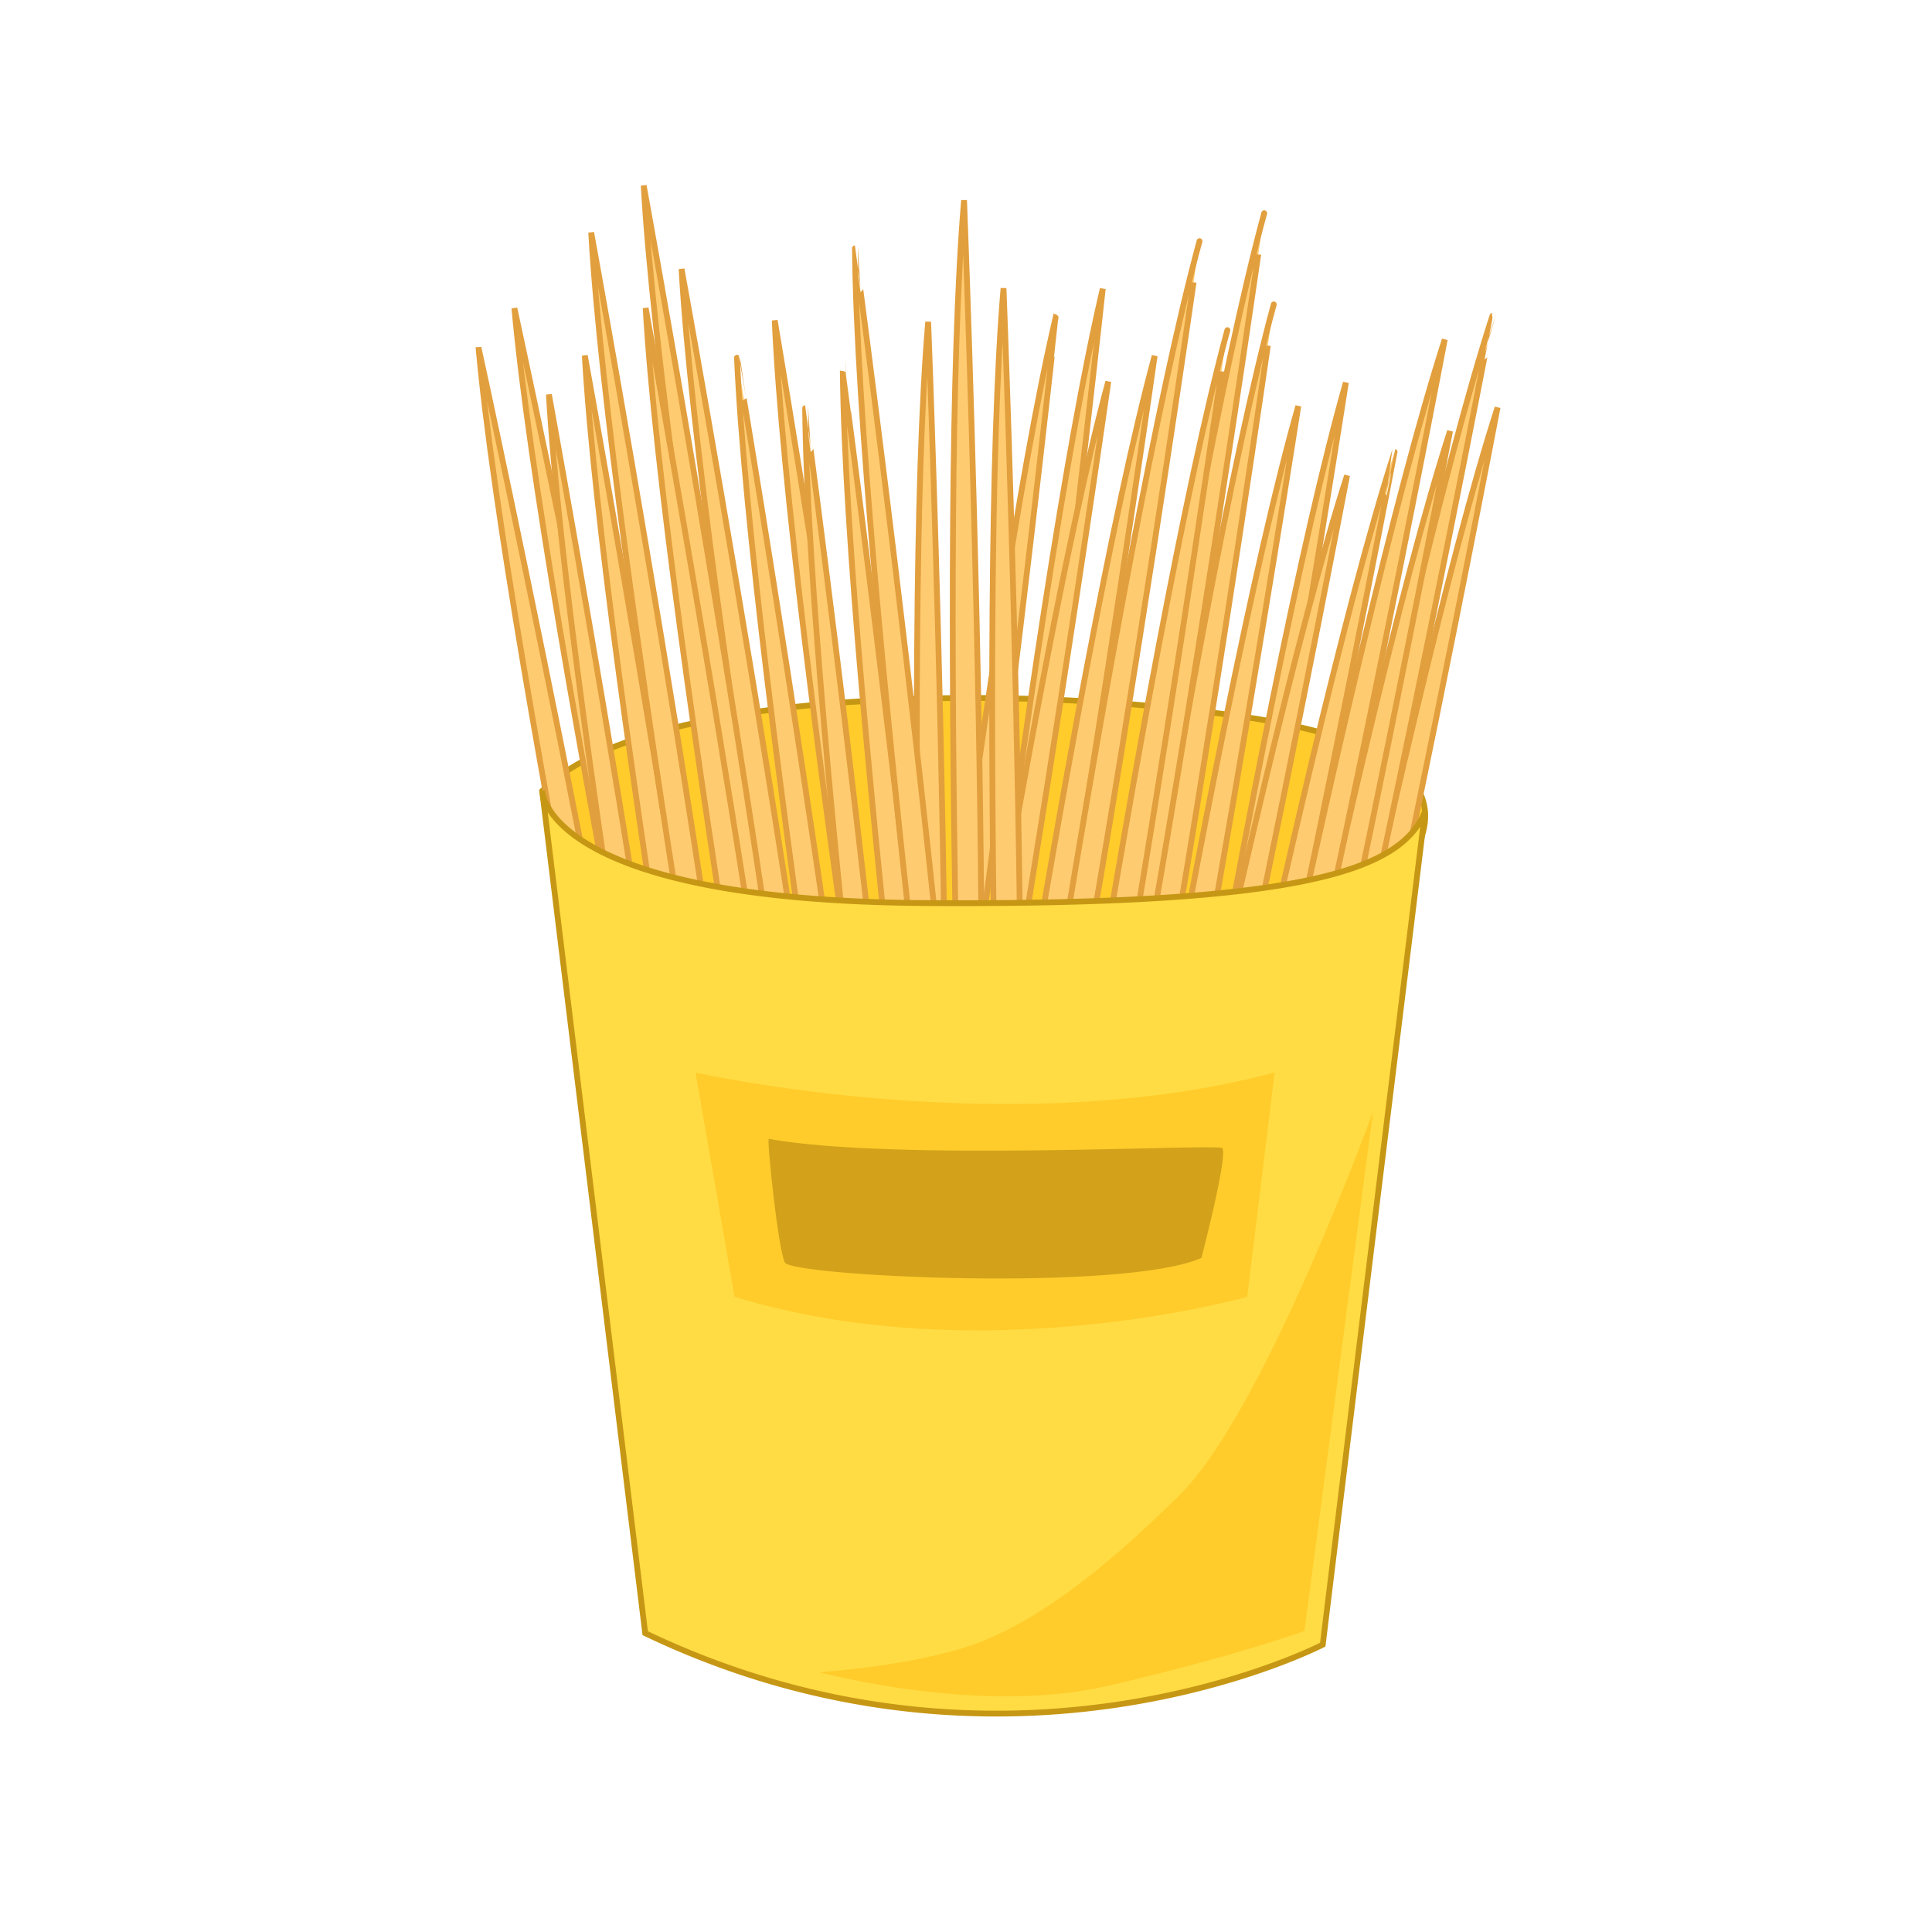 <svg xmlns="http://www.w3.org/2000/svg" viewBox="0 0 1000 1000"><defs><style>.cls-1,.cls-4{fill:#ffcc2b;}.cls-1,.cls-3{stroke:#c69714;}.cls-1,.cls-2,.cls-3{stroke-miterlimit:10;stroke-width:3px;}.cls-2{fill:#ffcb71;stroke:#e29f3d;}.cls-3{fill:#ffdc44;}.cls-5{fill:#d3a21a;}</style></defs><title>toothpick</title><g id="Layer_3" data-name="Layer 3"><path class="cls-1" d="M560.26,517.2s170.61-68.72,173-77,29.62-50.94-86.49-68.71S334,354.88,280.64,409.38l14.22,87.67Z"/><path class="cls-2" d="M637.69,814.19S724,369.62,775.14,210.91C775.14,210.91,682.87,696.75,637.69,814.19Z"/><path class="cls-2" d="M579.53,805.46S650.86,358.29,696.63,198C696.63,198,620.73,686.6,579.53,805.46Z"/><path class="cls-2" d="M584.38,837.2s86.33-444.57,137.46-603.29C721.84,233.91,629.56,719.76,584.38,837.2Z"/><path class="cls-2" d="M635,766.82s86.33-444.57,137.46-603.28C772.41,163.54,680.13,649.38,635,766.82Z"/><path class="cls-2" d="M613.09,826.37S699.41,381.8,750.54,223.09C750.54,223.09,658.26,708.93,613.09,826.37Z"/><path class="cls-2" d="M554.92,817.64S626.26,370.47,672,210.16C672,210.16,596.13,698.78,554.92,817.64Z"/><path class="cls-2" d="M559.78,849.38S646.11,404.81,697.24,246.1C697.24,246.1,605,731.94,559.78,849.38Z"/><path class="cls-2" d="M610.35,779s86.33-444.57,137.46-603.28C747.81,175.72,655.53,661.56,610.35,779Z"/><path class="cls-2" d="M550.22,766.55s65.43-448.12,109.08-609C659.3,157.5,589.86,647.13,550.22,766.55Z"/><path class="cls-2" d="M482.24,761.74s50.33-450,88.55-612.29C570.79,149.45,517.84,641.08,482.24,761.74Z"/><path class="cls-2" d="M488.58,793.22S554,345.1,597.65,184.16C597.65,184.16,528.21,673.79,488.58,793.22Z"/><path class="cls-2" d="M545.28,719.36s65.42-448.12,109.07-609C654.35,110.31,584.91,599.94,545.28,719.36Z"/><path class="cls-2" d="M526.22,779.87s65.43-448.12,109.07-609C635.29,170.82,565.85,660.45,526.22,779.87Z"/><path class="cls-2" d="M458.24,775.06s50.33-450,88.54-612.29C546.78,162.77,493.83,654.4,458.24,775.06Z"/><path class="cls-2" d="M464.57,806.54S530,358.41,573.65,197.48C573.65,197.48,504.21,687.11,464.57,806.54Z"/><path class="cls-2" d="M511.79,733.87s65.43-448.12,109.08-609.06C620.87,124.81,551.43,614.44,511.79,733.87Z"/><path class="cls-2" d="M521.13,767.92s-15.84-452.59-1.71-618.74C519.42,149.18,538.74,643.33,521.13,767.92Z"/><path class="cls-2" d="M481.61,779.21S408.14,332.39,401,165.83C401,165.83,483.19,653.42,481.61,779.21Z"/><path class="cls-2" d="M496.24,807.8s-58.43-449.09-60-615.83C436.23,192,502,682.1,496.24,807.8Z"/><path class="cls-2" d="M500.7,722.38S484.86,269.79,499,103.64C499,103.64,518.32,597.79,500.7,722.38Z"/><path class="cls-2" d="M482.12,785.32s-15.84-452.59-1.7-618.74C480.42,166.58,499.74,660.73,482.12,785.32Z"/><path class="cls-2" d="M462.12,798.54s-73.48-446.82-80.66-613.38C381.46,185.16,463.69,672.74,462.12,798.54Z"/><path class="cls-2" d="M476.74,827.12s-58.43-449.09-60-615.83C416.73,211.29,482.54,701.42,476.74,827.12Z"/><path class="cls-2" d="M502.51,744.38s-58.43-449.09-60-615.83C442.5,128.55,508.31,618.68,502.51,744.38Z"/><path class="cls-2" d="M441.53,751.55s-79.38-445.86-88.76-612.34C352.77,139.21,441.44,625.72,441.53,751.55Z"/><path class="cls-2" d="M375.5,768.44S281.2,325.55,266.24,159.51C266.24,159.51,371.19,642.71,375.5,768.44Z"/><path class="cls-2" d="M391.45,796.31S312.07,350.45,302.69,184C302.69,184,391.36,670.48,391.45,796.31Z"/><path class="cls-2" d="M421.94,708.33S342.56,262.47,333.17,96C333.17,96,421.85,582.5,421.94,708.33Z"/><path class="cls-2" d="M423,771.76S343.58,325.9,334.19,159.42C334.19,159.42,422.87,645.93,423,771.76Z"/><path class="cls-2" d="M356.93,788.66s-94.3-442.9-109.27-608.94C247.66,179.72,352.62,662.93,356.93,788.66Z"/><path class="cls-2" d="M372.88,816.52S293.5,370.66,284.11,204.18C284.11,204.18,372.79,690.69,372.88,816.52Z"/><path class="cls-2" d="M394.75,732.66S315.37,286.8,306,120.32C306,120.32,394.65,606.83,394.75,732.66Z"/><path class="cls-3" d="M280.64,409.38s1.19,56.87,199.05,58.06c196.5,1.17,245-17.41,257.63-46.73a.09.09,0,0,1,.17,0c-2,16.64-42.44,345.11-52.83,430.56,0,0-162.32,84.12-350.7-5.93Z"/><path class="cls-4" d="M424,865.53s82.94,22.51,149.29,7.1S675.18,844.2,675.18,844.2l35.54-269S655,729.27,611.2,773.11s-81.75,71.09-114.92,80.57S424,865.53,424,865.53Z"/><path class="cls-4" d="M360,555.11s162.31,36.73,299.75,0L645.56,671.22s-137.44,39.1-265.39,0Z"/><path class="cls-5" d="M397.94,589.47c-1.17-.21,4.74,56.87,8.29,64s175.35,15.4,215.64-2.37c0,0,14.21-54.5,10.66-56.87S463.1,601.32,397.94,589.47Z"/></g></svg>